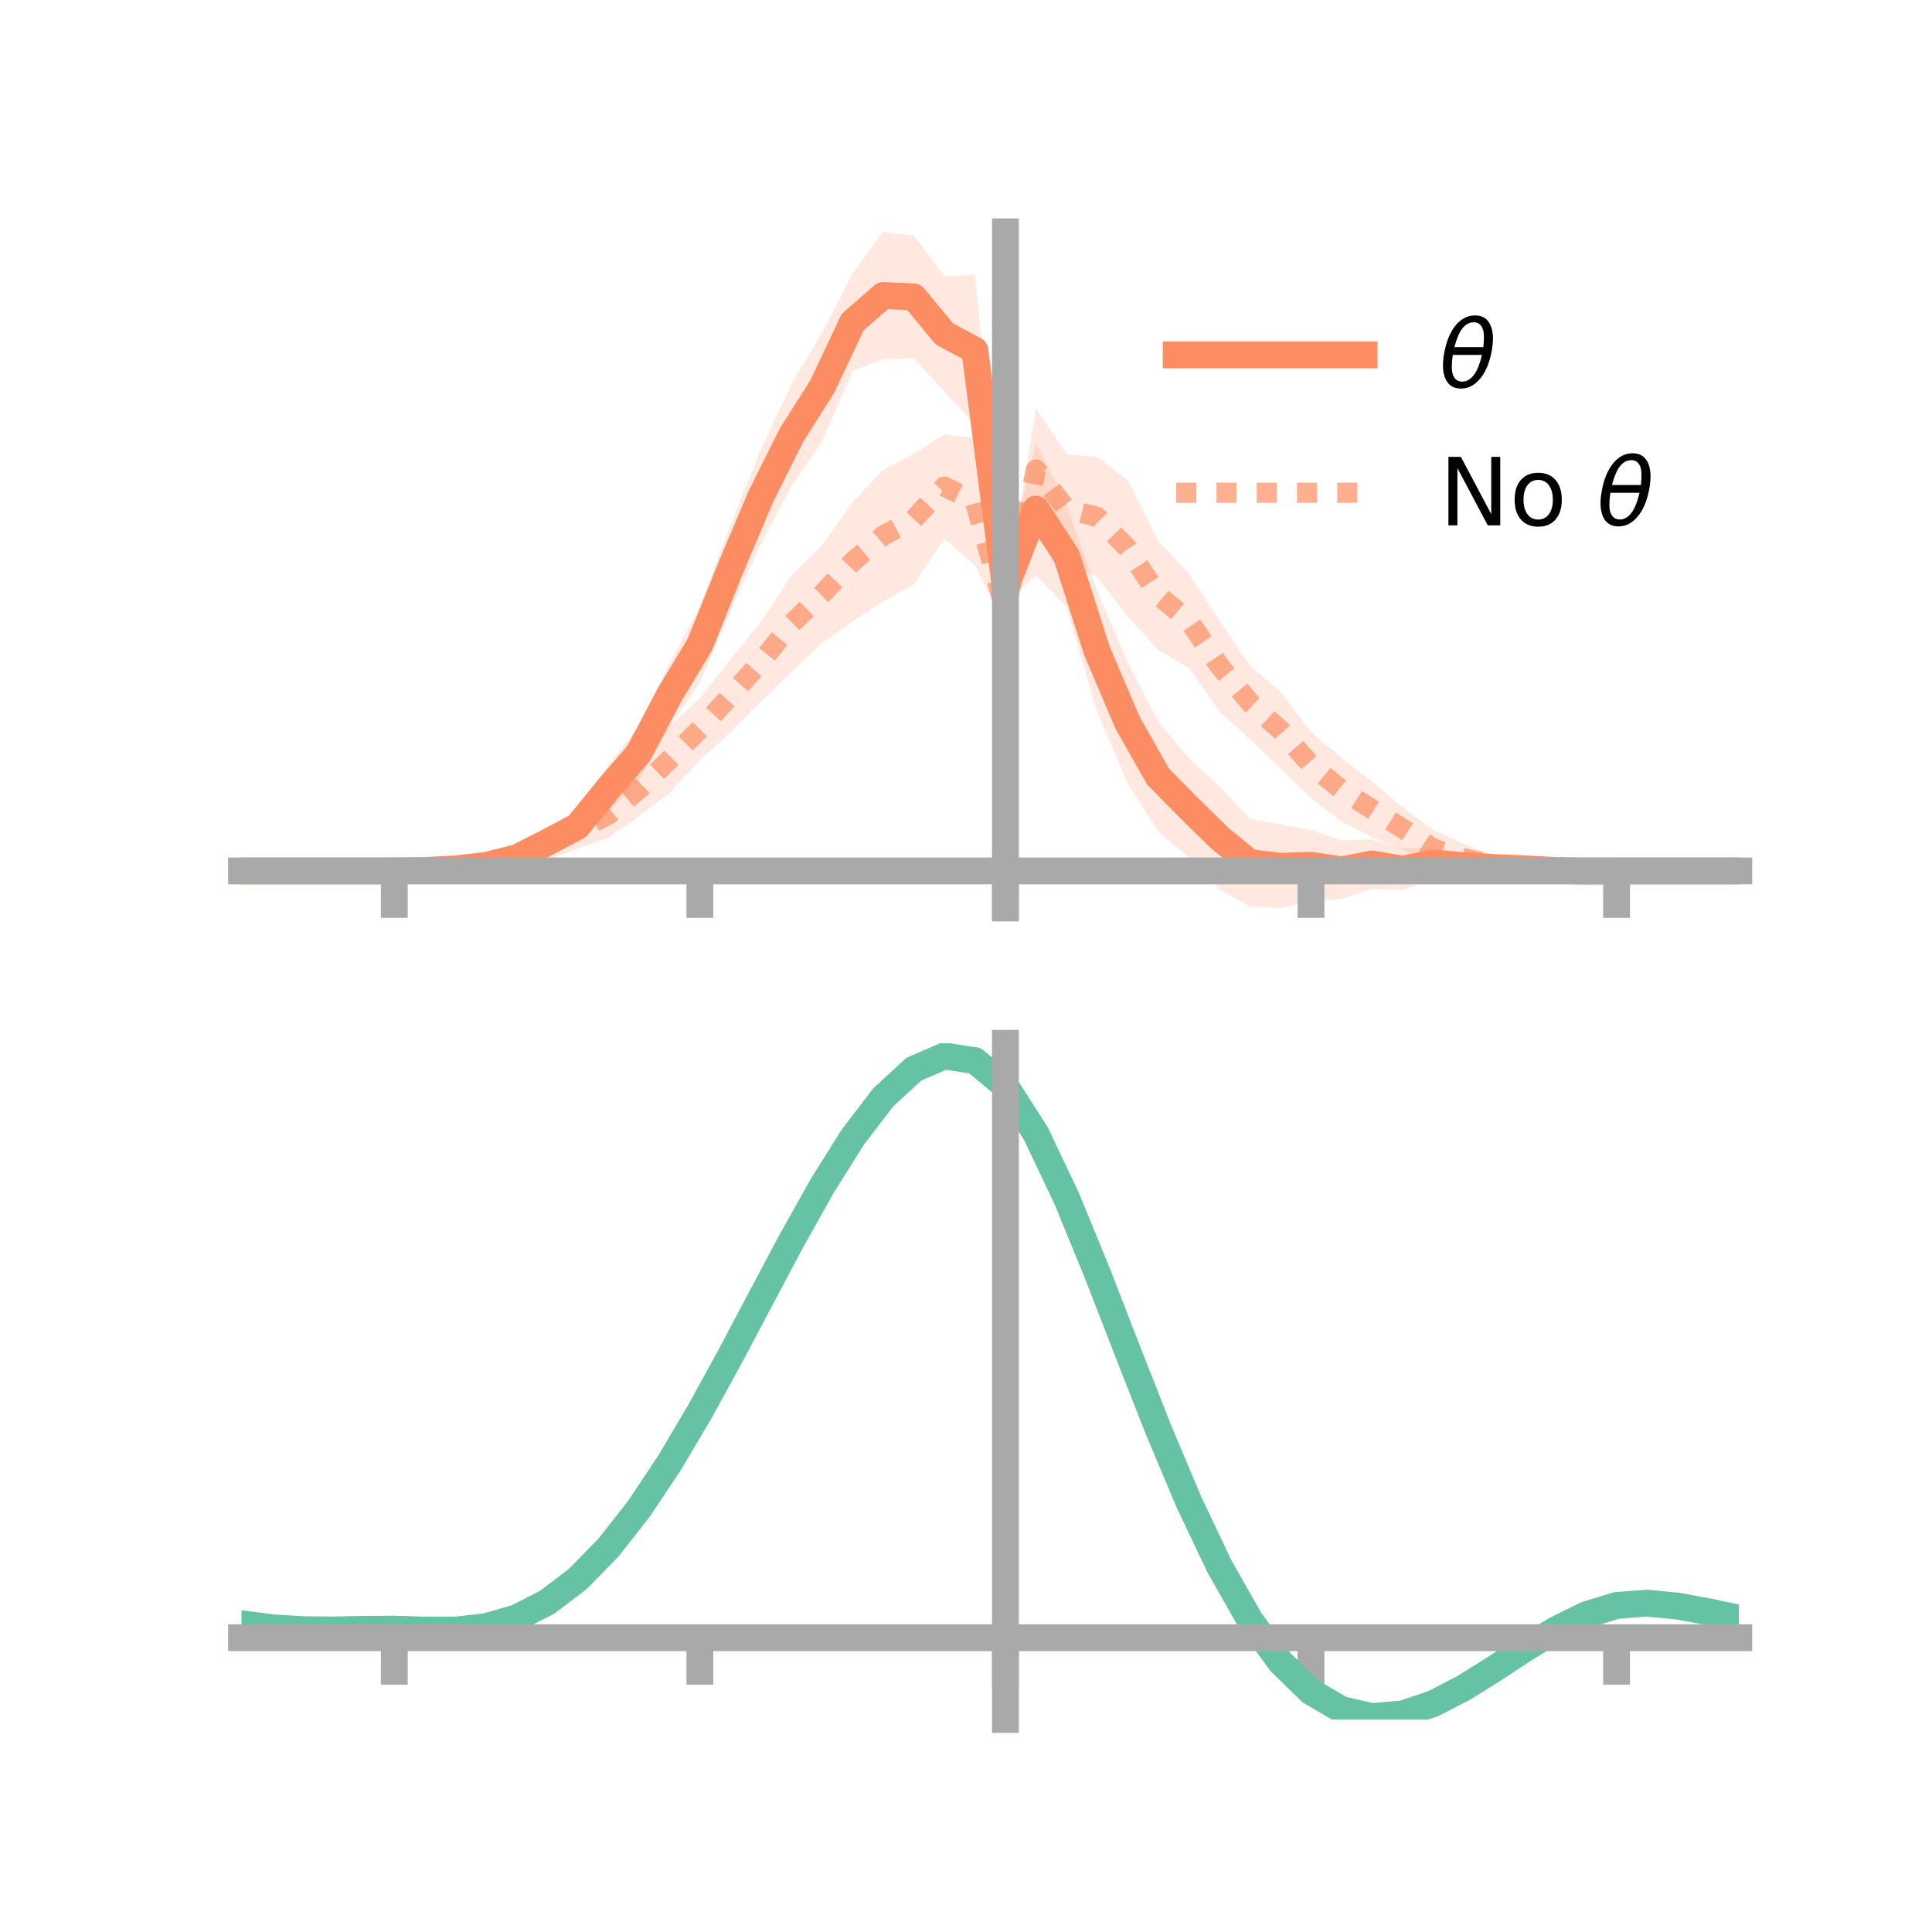 <?xml version="1.0" encoding="utf-8" standalone="no"?>
<!DOCTYPE svg PUBLIC "-//W3C//DTD SVG 1.1//EN"
  "http://www.w3.org/Graphics/SVG/1.1/DTD/svg11.dtd">
<!-- Created with matplotlib (https://matplotlib.org/) -->
<svg height="144pt" version="1.1" viewBox="0 0 144 144" width="144pt" xmlns="http://www.w3.org/2000/svg" xmlns:xlink="http://www.w3.org/1999/xlink">
 <defs>
  <style type="text/css">*{stroke-linecap:butt;stroke-linejoin:round;}</style>
 </defs>
 <g id="figure_1">
  <g id="patch_1">
   <path d="M 0 144 
L 144 144 
L 144 0 
L 0 0 
z
" style="fill:none;"/>
  </g>
  <g id="axes_1">
   <g id="patch_2">
    <path d="M 18 67.68 
L 129.6 67.68 
L 129.6 17.28 
L 18 17.28 
z
" style="fill:none;"/>
   </g>
   <g id="PolyCollection_1">
    <path clip-path="url(#p1d85be3d99)" d="M 18 64.914 
L 18 64.914 
L 20.278 64.914 
L 22.555 64.914 
L 24.833 64.914 
L 27.11 64.914 
L 29.388 64.914 
L 31.665 64.797 
L 33.943 64.488 
L 36.22 64.018 
L 38.498 63.09 
L 40.776 61.915 
L 43.053 60.437 
L 45.331 57.04 
L 47.608 54.133 
L 49.886 49.467 
L 52.163 45.232 
L 54.441 39.172 
L 56.718 33.469 
L 58.996 28.641 
L 61.273 24.774 
L 63.551 20.385 
L 65.829 17.28 
L 68.106 17.546 
L 70.384 20.591 
L 72.661 20.511 
L 74.939 42.658 
L 77.216 33.003 
L 79.494 37.65 
L 81.771 44.018 
L 84.049 49.38 
L 86.327 53.797 
L 88.604 56.5 
L 90.882 58.605 
L 93.159 61.04 
L 95.437 61.448 
L 97.714 61.854 
L 99.992 62.651 
L 102.269 62.55 
L 104.547 63.228 
L 106.824 63.179 
L 109.102 63.621 
L 111.38 63.873 
L 113.657 64.288 
L 115.935 64.641 
L 118.212 64.835 
L 120.49 64.914 
L 122.767 64.914 
L 125.045 64.914 
L 127.322 64.914 
L 129.6 64.914 
L 129.6 64.914 
L 129.6 64.914 
L 127.322 64.914 
L 125.045 64.914 
L 122.767 64.914 
L 120.49 64.914 
L 118.212 65.011 
L 115.935 65.128 
L 113.657 65.22 
L 111.38 65.45 
L 109.102 65.437 
L 106.824 65.478 
L 104.547 66.349 
L 102.269 66.245 
L 99.992 67.02 
L 97.714 67.138 
L 95.437 67.68 
L 93.159 67.568 
L 90.882 66.276 
L 88.604 63.907 
L 86.327 61.988 
L 84.049 58.392 
L 81.771 53.057 
L 79.494 45.235 
L 77.216 42.883 
L 74.939 44.936 
L 72.661 31.704 
L 70.384 29.175 
L 68.106 26.711 
L 65.829 26.771 
L 63.551 27.639 
L 61.273 32.905 
L 58.996 36.214 
L 56.718 40.516 
L 54.441 45.58 
L 52.163 50.855 
L 49.886 54.171 
L 47.608 58.153 
L 45.331 60.522 
L 43.053 62.722 
L 40.776 63.674 
L 38.498 64.796 
L 36.22 64.987 
L 33.943 65.042 
L 31.665 64.977 
L 29.388 64.914 
L 27.11 64.914 
L 24.833 64.914 
L 22.555 64.914 
L 20.278 64.914 
L 18 64.914 
z
" style="fill:#fc8d62;fill-opacity:0.2;"/>
   </g>
   <g id="PolyCollection_2">
    <path clip-path="url(#p1d85be3d99)" d="M 18 64.914 
L 18 64.914 
L 20.278 64.914 
L 22.555 64.914 
L 24.833 64.914 
L 27.11 64.914 
L 29.388 64.914 
L 31.665 64.789 
L 33.943 64.415 
L 36.22 64.136 
L 38.498 63.186 
L 40.776 61.793 
L 43.053 60.503 
L 45.331 59.024 
L 47.608 56.83 
L 49.886 54.15 
L 52.163 52.044 
L 54.441 49.158 
L 56.718 46.359 
L 58.996 42.894 
L 61.273 40.634 
L 63.551 37.429 
L 65.829 35.009 
L 68.106 33.826 
L 70.384 32.377 
L 72.661 32.657 
L 74.939 44.312 
L 77.216 30.424 
L 79.494 33.866 
L 81.771 34.04 
L 84.049 35.778 
L 86.327 40.297 
L 88.604 42.734 
L 90.882 46.222 
L 93.159 49.619 
L 95.437 51.563 
L 97.714 54.55 
L 99.992 56.503 
L 102.269 58.252 
L 104.547 60.201 
L 106.824 61.848 
L 109.102 62.899 
L 111.38 63.782 
L 113.657 64.079 
L 115.935 64.604 
L 118.212 64.852 
L 120.49 64.914 
L 122.767 64.914 
L 125.045 64.914 
L 127.322 64.914 
L 129.6 64.914 
L 129.6 64.914 
L 129.6 64.914 
L 127.322 64.914 
L 125.045 64.914 
L 122.767 64.914 
L 120.49 64.914 
L 118.212 65.017 
L 115.935 65.217 
L 113.657 65.029 
L 111.38 65.218 
L 109.102 65.042 
L 106.824 64.642 
L 104.547 63.309 
L 102.269 62.388 
L 99.992 61.236 
L 97.714 59.49 
L 95.437 57.275 
L 93.159 55.095 
L 90.882 53.013 
L 88.604 49.767 
L 86.327 48.454 
L 84.049 45.958 
L 81.771 42.996 
L 79.494 42.047 
L 77.216 39.567 
L 74.939 46.745 
L 72.661 42.124 
L 70.384 40.146 
L 68.106 43.561 
L 65.829 44.82 
L 63.551 46.314 
L 61.273 47.929 
L 58.996 50.084 
L 56.718 52.291 
L 54.441 54.572 
L 52.163 56.641 
L 49.886 59.114 
L 47.608 60.846 
L 45.331 62.447 
L 43.053 63.249 
L 40.776 64.088 
L 38.498 64.562 
L 36.22 65.051 
L 33.943 65.052 
L 31.665 64.968 
L 29.388 64.914 
L 27.11 64.914 
L 24.833 64.914 
L 22.555 64.914 
L 20.278 64.914 
L 18 64.914 
z
" style="fill:#fc8d62;fill-opacity:0.2;"/>
   </g>
   <g id="matplotlib.axis_1">
    <g id="xtick_1">
     <g id="line2d_1">
      <defs>
       <path d="M 0 0 
L 0 3.5 
" id="m349df8f3e9" style="stroke:#a9a9a9;stroke-width:2;"/>
      </defs>
      <g>
       <use style="fill:#a9a9a9;stroke:#a9a9a9;stroke-width:2;" x="29.388" xlink:href="#m349df8f3e9" y="64.914"/>
      </g>
     </g>
    </g>
    <g id="xtick_2">
     <g id="line2d_2">
      <g>
       <use style="fill:#a9a9a9;stroke:#a9a9a9;stroke-width:2;" x="52.163" xlink:href="#m349df8f3e9" y="64.914"/>
      </g>
     </g>
    </g>
    <g id="xtick_3">
     <g id="line2d_3">
      <g>
       <use style="fill:#a9a9a9;stroke:#a9a9a9;stroke-width:2;" x="74.939" xlink:href="#m349df8f3e9" y="64.914"/>
      </g>
     </g>
    </g>
    <g id="xtick_4">
     <g id="line2d_4">
      <g>
       <use style="fill:#a9a9a9;stroke:#a9a9a9;stroke-width:2;" x="97.714" xlink:href="#m349df8f3e9" y="64.914"/>
      </g>
     </g>
    </g>
    <g id="xtick_5">
     <g id="line2d_5">
      <g>
       <use style="fill:#a9a9a9;stroke:#a9a9a9;stroke-width:2;" x="120.49" xlink:href="#m349df8f3e9" y="64.914"/>
      </g>
     </g>
    </g>
   </g>
   <g id="matplotlib.axis_2"/>
   <g id="line2d_6">
    <path clip-path="url(#p1d85be3d99)" d="M 18 64.914 
L 20.278 64.914 
L 22.555 64.914 
L 24.833 64.914 
L 27.11 64.914 
L 29.388 64.914 
L 31.665 64.887 
L 33.943 64.765 
L 36.22 64.502 
L 38.498 63.943 
L 40.776 62.794 
L 43.053 61.579 
L 45.331 58.781 
L 47.608 56.143 
L 49.886 51.819 
L 52.163 48.043 
L 54.441 42.376 
L 56.718 36.992 
L 58.996 32.428 
L 61.273 28.839 
L 63.551 24.012 
L 65.829 22.025 
L 68.106 22.128 
L 70.384 24.883 
L 72.661 26.108 
L 74.939 43.797 
L 77.216 37.943 
L 79.494 41.443 
L 81.771 48.537 
L 84.049 53.886 
L 86.327 57.893 
L 88.604 60.203 
L 90.882 62.441 
L 93.159 64.304 
L 95.437 64.564 
L 97.714 64.496 
L 99.992 64.836 
L 102.269 64.398 
L 104.547 64.788 
L 106.824 64.329 
L 109.102 64.529 
L 111.38 64.662 
L 113.657 64.754 
L 115.935 64.884 
L 118.212 64.923 
L 120.49 64.914 
L 122.767 64.914 
L 125.045 64.914 
L 127.322 64.914 
L 129.6 64.914 
" style="fill:none;stroke:#fc8d62;stroke-linecap:square;stroke-width:2;"/>
   </g>
   <g id="line2d_7">
    <path clip-path="url(#p1d85be3d99)" d="M 18 64.914 
L 20.278 64.914 
L 22.555 64.914 
L 24.833 64.914 
L 27.11 64.914 
L 29.388 64.914 
L 31.665 64.879 
L 33.943 64.734 
L 36.22 64.594 
L 38.498 63.874 
L 40.776 62.941 
L 43.053 61.876 
L 45.331 60.736 
L 47.608 58.838 
L 49.886 56.632 
L 52.163 54.342 
L 54.441 51.865 
L 56.718 49.325 
L 58.996 46.489 
L 61.273 44.281 
L 63.551 41.872 
L 65.829 39.915 
L 68.106 38.694 
L 70.384 36.261 
L 72.661 37.391 
L 74.939 45.528 
L 77.216 34.996 
L 79.494 37.956 
L 81.771 38.518 
L 84.049 40.868 
L 86.327 44.375 
L 88.604 46.251 
L 90.882 49.617 
L 93.159 52.357 
L 95.437 54.419 
L 97.714 57.02 
L 99.992 58.87 
L 102.269 60.32 
L 104.547 61.755 
L 106.824 63.245 
L 109.102 63.97 
L 111.38 64.5 
L 113.657 64.554 
L 115.935 64.911 
L 118.212 64.934 
L 120.49 64.914 
L 122.767 64.914 
L 125.045 64.914 
L 127.322 64.914 
L 129.6 64.914 
" style="fill:none;stroke:#fc8d62;stroke-dasharray:1.5,1.5;stroke-dashoffset:0;stroke-opacity:0.7;stroke-width:1.5;"/>
   </g>
   <g id="patch_3">
    <path d="M 74.939 67.68 
L 74.939 17.28 
" style="fill:none;stroke:#a9a9a9;stroke-linecap:square;stroke-linejoin:miter;stroke-width:2;"/>
   </g>
   <g id="patch_4">
    <path d="M 129.6 67.68 
L 129.6 17.28 
" style="fill:none;"/>
   </g>
   <g id="patch_5">
    <path d="M 18 64.914 
L 129.6 64.914 
" style="fill:none;stroke:#a9a9a9;stroke-linecap:square;stroke-linejoin:miter;stroke-width:2;"/>
   </g>
   <g id="patch_6">
    <path d="M 18 17.28 
L 129.6 17.28 
" style="fill:none;"/>
   </g>
   <g id="legend_1">
    <g id="line2d_8">
     <path d="M 87.67 26.449 
L 101.67 26.449 
" style="fill:none;stroke:#fc8d62;stroke-linecap:square;stroke-width:2;"/>
    </g>
    <g id="line2d_9"/>
    <g id="text_1">
     <!-- $\theta$ -->
     <g transform="translate(107.27 28.899)scale(0.07 -0.07)">
      <defs>
       <path d="M 45.516 34.672 
L 14.453 34.672 
Q 12.359 20.062 14.5 13.875 
Q 17.188 6.25 24.469 6.25 
Q 31.781 6.25 37.359 13.922 
Q 42.234 20.656 45.516 34.672 
z
M 47.016 42.969 
Q 48.344 56.844 46.625 61.719 
Q 43.953 69.438 36.766 69.438 
Q 29.297 69.438 23.828 61.812 
Q 19.531 55.672 16.156 42.969 
z
M 38.188 76.766 
Q 49.906 76.766 54.594 66.406 
Q 59.281 56.109 55.719 37.844 
Q 52.203 19.625 43.453 9.281 
Q 34.766 -1.125 23.047 -1.125 
Q 11.281 -1.125 6.641 9.281 
Q 2 19.625 5.516 37.844 
Q 9.078 56.109 17.719 66.406 
Q 26.422 76.766 38.188 76.766 
z
" id="DejaVuSans-Oblique-952"/>
      </defs>
      <use transform="translate(0 0.234)" xlink:href="#DejaVuSans-Oblique-952"/>
     </g>
    </g>
    <g id="line2d_10">
     <path d="M 87.67 36.724 
L 101.67 36.724 
" style="fill:none;stroke:#fc8d62;stroke-dasharray:1.5,1.5;stroke-dashoffset:0;stroke-opacity:0.7;stroke-width:1.5;"/>
    </g>
    <g id="line2d_11"/>
    <g id="text_2">
     <!-- No $\theta$ -->
     <g transform="translate(107.27 39.174)scale(0.07 -0.07)">
      <defs>
       <path d="M 9.812 72.906 
L 23.094 72.906 
L 55.422 11.922 
L 55.422 72.906 
L 64.984 72.906 
L 64.984 0 
L 51.703 0 
L 19.391 60.984 
L 19.391 0 
L 9.812 0 
z
" id="DejaVuSans-78"/>
       <path d="M 30.609 48.391 
Q 23.391 48.391 19.188 42.75 
Q 14.984 37.109 14.984 27.297 
Q 14.984 17.484 19.156 11.844 
Q 23.344 6.203 30.609 6.203 
Q 37.797 6.203 41.984 11.859 
Q 46.188 17.531 46.188 27.297 
Q 46.188 37.016 41.984 42.703 
Q 37.797 48.391 30.609 48.391 
z
M 30.609 56 
Q 42.328 56 49.016 48.375 
Q 55.719 40.766 55.719 27.297 
Q 55.719 13.875 49.016 6.219 
Q 42.328 -1.422 30.609 -1.422 
Q 18.844 -1.422 12.172 6.219 
Q 5.516 13.875 5.516 27.297 
Q 5.516 40.766 12.172 48.375 
Q 18.844 56 30.609 56 
z
" id="DejaVuSans-111"/>
       <path id="DejaVuSans-32"/>
      </defs>
      <use transform="translate(0 0.234)" xlink:href="#DejaVuSans-78"/>
      <use transform="translate(74.805 0.234)" xlink:href="#DejaVuSans-111"/>
      <use transform="translate(135.986 0.234)" xlink:href="#DejaVuSans-32"/>
      <use transform="translate(167.773 0.234)" xlink:href="#DejaVuSans-Oblique-952"/>
     </g>
    </g>
   </g>
  </g>
  <g id="axes_2">
   <g id="patch_7">
    <path d="M 18 128.16 
L 129.6 128.16 
L 129.6 77.76 
L 18 77.76 
z
" style="fill:none;"/>
   </g>
   <g id="PolyCollection_3">
    <path clip-path="url(#p7a52eb4172)" d="M 18 121.066 
L 18 120.984 
L 20.278 121.288 
L 22.555 121.437 
L 24.833 121.456 
L 27.11 121.407 
L 29.388 121.387 
L 31.665 121.458 
L 33.943 121.458 
L 36.22 121.203 
L 38.498 120.547 
L 40.776 119.374 
L 43.053 117.609 
L 45.331 115.232 
L 47.608 112.263 
L 49.886 108.761 
L 52.163 104.821 
L 54.441 100.571 
L 56.718 96.166 
L 58.996 91.789 
L 61.273 87.639 
L 63.551 83.934 
L 65.829 80.899 
L 68.106 78.764 
L 70.384 77.76 
L 72.661 78.114 
L 74.939 80.035 
L 77.216 83.647 
L 79.494 88.512 
L 81.771 94.146 
L 84.049 100.101 
L 86.327 105.989 
L 88.604 111.492 
L 90.882 116.367 
L 93.159 120.443 
L 95.437 123.618 
L 97.714 125.862 
L 99.992 127.203 
L 102.269 127.722 
L 104.547 127.535 
L 106.824 126.783 
L 109.102 125.625 
L 111.38 124.227 
L 113.657 122.759 
L 115.935 121.387 
L 118.212 120.271 
L 120.49 119.576 
L 122.767 119.409 
L 125.045 119.633 
L 127.322 120.065 
L 129.6 120.553 
L 129.6 120.661 
L 129.6 120.661 
L 127.322 120.198 
L 125.045 119.785 
L 122.767 119.571 
L 120.49 119.741 
L 118.212 120.442 
L 115.935 121.585 
L 113.657 123.005 
L 111.38 124.53 
L 109.102 125.98 
L 106.824 127.179 
L 104.547 127.958 
L 102.269 128.16 
L 99.992 127.652 
L 97.714 126.331 
L 95.437 124.135 
L 93.159 121.046 
L 90.882 117.096 
L 88.604 112.377 
L 86.327 107.048 
L 84.049 101.342 
L 81.771 95.564 
L 79.494 90.091 
L 77.216 85.363 
L 74.939 81.853 
L 72.661 79.993 
L 70.384 79.655 
L 68.106 80.63 
L 65.829 82.693 
L 63.551 85.618 
L 61.273 89.179 
L 58.996 93.158 
L 56.718 97.347 
L 54.441 101.554 
L 52.163 105.606 
L 49.886 109.357 
L 47.608 112.689 
L 45.331 115.515 
L 43.053 117.783 
L 40.776 119.48 
L 38.498 120.628 
L 36.22 121.282 
L 33.943 121.535 
L 31.665 121.533 
L 29.388 121.462 
L 27.11 121.477 
L 24.833 121.518 
L 22.555 121.494 
L 20.278 121.35 
L 18 121.066 
z
" style="fill:#66c2a5;fill-opacity:0.2;"/>
   </g>
   <g id="matplotlib.axis_3">
    <g id="xtick_6">
     <g id="line2d_12">
      <g>
       <use style="fill:#a9a9a9;stroke:#a9a9a9;stroke-width:2;" x="29.388" xlink:href="#m349df8f3e9" y="122.065"/>
      </g>
     </g>
    </g>
    <g id="xtick_7">
     <g id="line2d_13">
      <g>
       <use style="fill:#a9a9a9;stroke:#a9a9a9;stroke-width:2;" x="52.163" xlink:href="#m349df8f3e9" y="122.065"/>
      </g>
     </g>
    </g>
    <g id="xtick_8">
     <g id="line2d_14">
      <g>
       <use style="fill:#a9a9a9;stroke:#a9a9a9;stroke-width:2;" x="74.939" xlink:href="#m349df8f3e9" y="122.065"/>
      </g>
     </g>
    </g>
    <g id="xtick_9">
     <g id="line2d_15">
      <g>
       <use style="fill:#a9a9a9;stroke:#a9a9a9;stroke-width:2;" x="97.714" xlink:href="#m349df8f3e9" y="122.065"/>
      </g>
     </g>
    </g>
    <g id="xtick_10">
     <g id="line2d_16">
      <g>
       <use style="fill:#a9a9a9;stroke:#a9a9a9;stroke-width:2;" x="120.49" xlink:href="#m349df8f3e9" y="122.065"/>
      </g>
     </g>
    </g>
   </g>
   <g id="matplotlib.axis_4"/>
   <g id="line2d_17">
    <path clip-path="url(#p7a52eb4172)" d="M 18 121.025 
L 20.278 121.319 
L 22.555 121.466 
L 24.833 121.487 
L 27.11 121.442 
L 29.388 121.425 
L 31.665 121.495 
L 33.943 121.496 
L 36.22 121.242 
L 38.498 120.588 
L 40.776 119.427 
L 43.053 117.696 
L 45.331 115.373 
L 47.608 112.476 
L 49.886 109.059 
L 52.163 105.214 
L 54.441 101.062 
L 56.718 96.757 
L 58.996 92.473 
L 61.273 88.409 
L 63.551 84.776 
L 65.829 81.796 
L 68.106 79.697 
L 70.384 78.707 
L 72.661 79.054 
L 74.939 80.944 
L 77.216 84.505 
L 79.494 89.302 
L 81.771 94.855 
L 84.049 100.721 
L 86.327 106.518 
L 88.604 111.935 
L 90.882 116.732 
L 93.159 120.744 
L 95.437 123.877 
L 97.714 126.097 
L 99.992 127.428 
L 102.269 127.941 
L 104.547 127.746 
L 106.824 126.981 
L 109.102 125.802 
L 111.38 124.378 
L 113.657 122.882 
L 115.935 121.486 
L 118.212 120.357 
L 120.49 119.659 
L 122.767 119.49 
L 125.045 119.709 
L 127.322 120.131 
L 129.6 120.607 
" style="fill:none;stroke:#66c2a5;stroke-linecap:square;stroke-width:2;"/>
   </g>
   <g id="patch_8">
    <path d="M 74.939 128.16 
L 74.939 77.76 
" style="fill:none;stroke:#a9a9a9;stroke-linecap:square;stroke-linejoin:miter;stroke-width:2;"/>
   </g>
   <g id="patch_9">
    <path d="M 129.6 128.16 
L 129.6 77.76 
" style="fill:none;"/>
   </g>
   <g id="patch_10">
    <path d="M 18 122.065 
L 129.6 122.065 
" style="fill:none;stroke:#a9a9a9;stroke-linecap:square;stroke-linejoin:miter;stroke-width:2;"/>
   </g>
   <g id="patch_11">
    <path d="M 18 77.76 
L 129.6 77.76 
" style="fill:none;"/>
   </g>
  </g>
 </g>
 <defs>
  <clipPath id="p1d85be3d99">
   <rect height="50.4" width="111.6" x="18" y="17.28"/>
  </clipPath>
  <clipPath id="p7a52eb4172">
   <rect height="50.4" width="111.6" x="18" y="77.76"/>
  </clipPath>
 </defs>
</svg>
